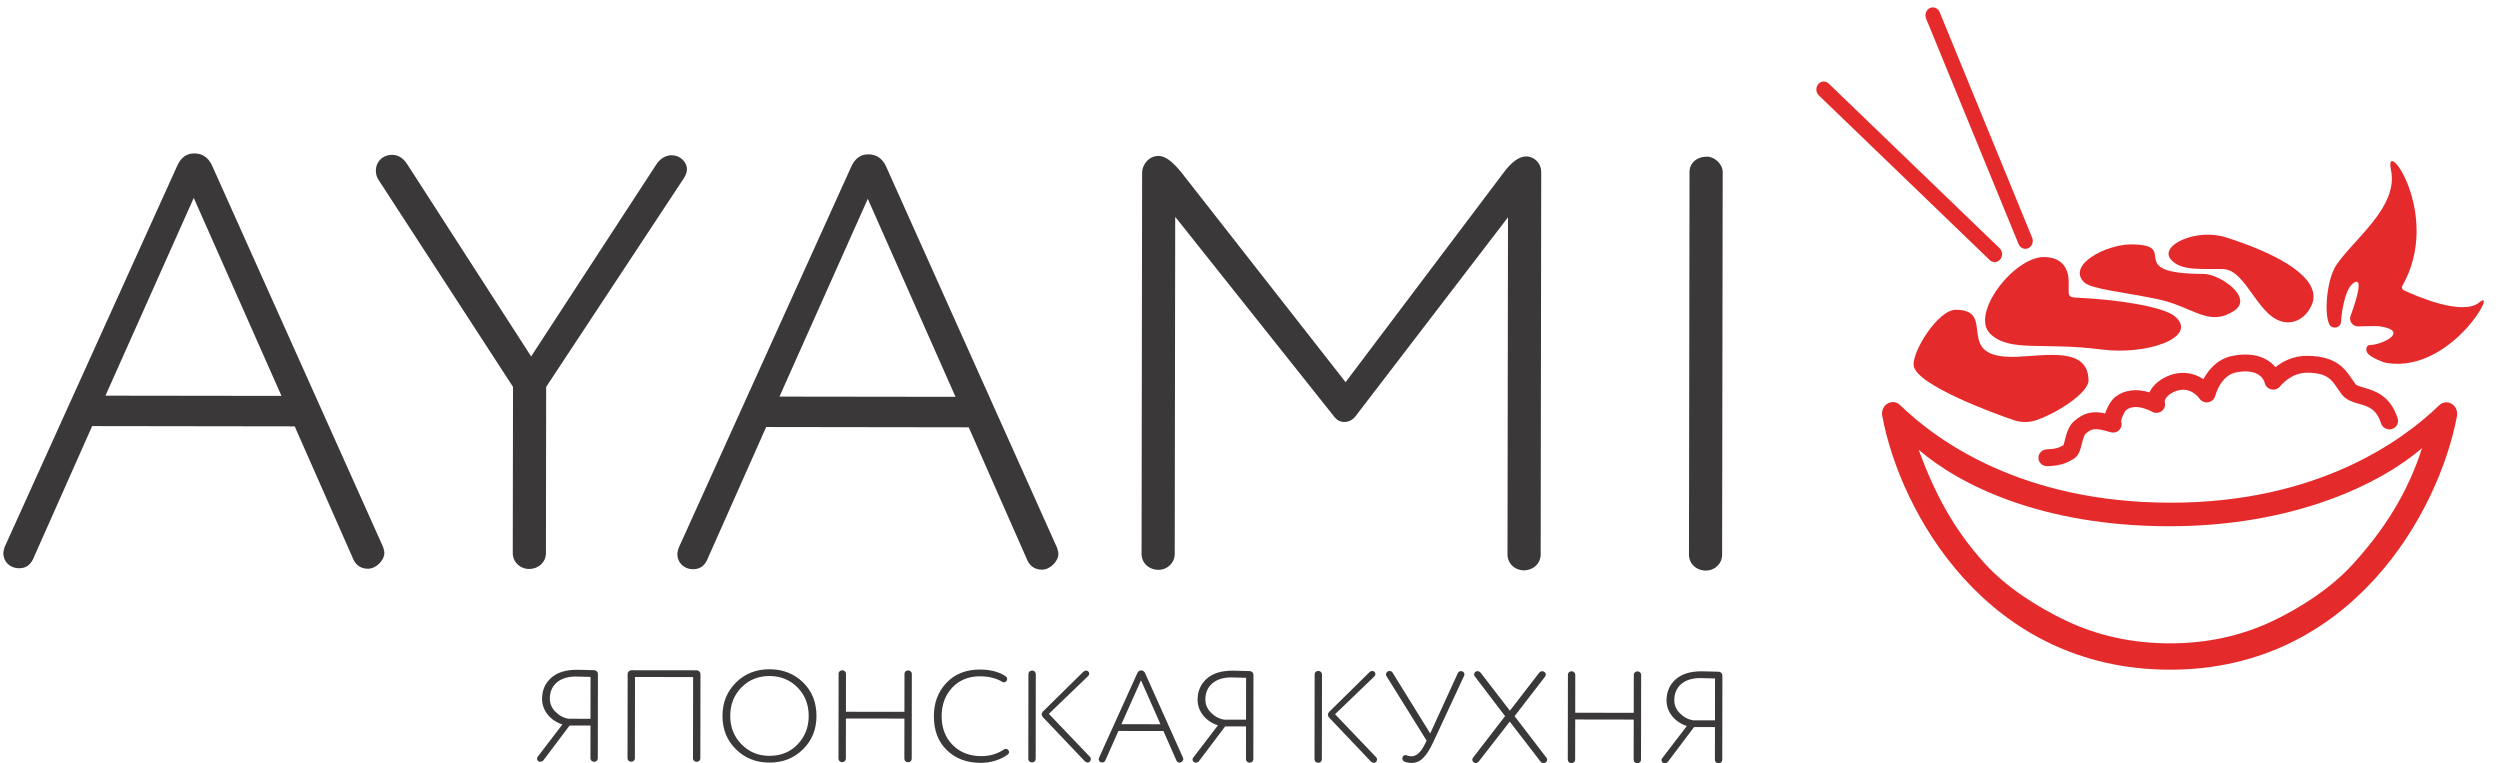 <svg width="131" height="40" viewBox="0 0 131 40" fill="none" xmlns="http://www.w3.org/2000/svg">
<path d="M128.187 21.081C128.058 21.081 127.925 21.129 127.81 21.24C125.893 23.097 121.43 26.351 113.706 26.341C105.928 26.33 101.475 23.082 99.565 21.227C99.451 21.116 99.318 21.067 99.188 21.067C98.86 21.067 98.553 21.379 98.63 21.79C99.566 26.829 104.115 35.079 113.693 35.092C123.202 35.105 127.792 26.859 128.745 21.805C128.821 21.395 128.516 21.081 128.187 21.081ZM126.914 23.483C126.164 25.824 124.94 27.753 123.272 29.581C122.125 30.837 120.541 31.848 119.1 32.535C117.456 33.319 115.637 33.715 113.693 33.712C111.734 33.71 109.904 33.309 108.254 32.521C106.808 31.831 105.162 30.803 104.017 29.544C102.356 27.719 101.392 25.873 100.533 23.563C102.659 25.399 106.974 27.566 113.633 27.575C120.246 27.584 124.78 25.322 126.914 23.483Z" fill="#E42A2B"/>
<path d="M105.669 18.696C102.242 18.82 104.718 16.235 102.482 16.232C101.553 16.23 100.175 18.437 100.28 19.167C100.425 20.185 104.58 21.703 105.541 22.02C105.929 22.148 106.346 22.145 106.73 22.008C107.972 21.563 109.437 20.531 109.437 19.943C109.44 18.159 107.19 18.642 105.669 18.696Z" fill="#E42A2B"/>
<path d="M106.129 13.039C105.98 13.038 105.838 12.945 105.774 12.79L100.927 0.971C100.841 0.761 100.931 0.515 101.126 0.423C101.323 0.33 101.551 0.425 101.638 0.636L106.484 12.455C106.57 12.665 106.482 12.911 106.285 13.003C106.234 13.027 106.181 13.039 106.129 13.039Z" fill="#E42A2B"/>
<path d="M104.52 13.733C104.427 13.733 104.335 13.698 104.261 13.627L95.306 4.997C95.147 4.843 95.133 4.58 95.277 4.41C95.42 4.238 95.665 4.224 95.824 4.378L104.78 13.008C104.939 13.161 104.952 13.425 104.808 13.595C104.732 13.687 104.626 13.733 104.52 13.733Z" fill="#E42A2B"/>
<path d="M108.904 15.603C108.312 15.576 108.4 15.525 108.4 14.794C108.402 14.006 107.994 13.47 107.099 13.469C105.519 13.467 103.204 16.478 104.302 17.503C105.342 18.474 106.978 17.909 110.162 18.318C112.458 18.612 115.174 17.702 114.008 16.614C113.395 16.041 110.801 15.69 108.904 15.603Z" fill="#E42A2B"/>
<path d="M111.675 12.807C114.335 12.811 111.155 14.346 115.461 14.352C116.317 14.353 118.116 15.598 117.067 16.285C115.727 17.163 114.928 16.066 113.04 15.67C111.292 15.304 109.586 15.158 109.207 14.789C108.293 13.899 110.33 12.806 111.675 12.807Z" fill="#E42A2B"/>
<path d="M113.751 13.594C113.128 12.853 115.09 11.954 116.607 12.429C118.984 13.174 121.275 14.309 121.227 15.581C121.207 16.131 120.651 16.919 119.855 16.891C118.345 16.838 117.766 14.146 116.5 14.101C115.442 14.064 114.289 14.234 113.751 13.594Z" fill="#E42A2B"/>
<path d="M129.92 15.842C129.039 16.58 126.6 15.51 125.953 15.206C125.866 15.165 125.835 15.062 125.882 14.98C128.006 11.248 124.887 7.007 125.288 8.91C125.693 10.838 123.352 12.51 122.42 13.894C121.862 14.723 121.74 16.92 122.183 17.128C122.415 17.237 122.671 17.093 122.671 16.843C122.672 16.735 122.802 15.128 123.355 14.808C123.861 14.515 123.448 15.795 123.168 16.555C123.07 16.823 123.275 17.105 123.568 17.103C123.991 17.101 124.513 17.07 124.698 17.098C126.303 17.345 124.813 18.079 124.188 18.078C123.969 18.078 123.935 18.395 124.097 18.552C124.29 18.741 124.82 18.982 125.083 19.023C128.453 19.541 130.94 14.988 129.92 15.842Z" fill="#E42A2B"/>
<path d="M107.267 24.429C107.023 24.429 106.821 24.242 106.813 24.003C106.804 23.759 107.001 23.555 107.252 23.546C107.736 23.529 107.903 23.453 108.125 23.327C108.151 23.263 108.183 23.133 108.206 23.043C108.283 22.732 108.379 22.345 108.664 22.087C109.222 21.578 109.717 21.537 110.313 21.661C110.425 21.297 110.649 20.944 110.857 20.785C111.321 20.429 111.957 20.354 112.63 20.559C112.826 20.143 113.258 19.815 113.728 19.654C114.44 19.407 115.038 19.591 115.459 19.868C115.716 19.389 116.186 18.804 116.991 18.647C118.161 18.419 118.862 18.793 119.234 19.238C119.605 18.948 120.161 18.631 120.926 18.646C122.435 18.666 122.886 19.334 123.248 19.871C123.308 19.959 123.367 20.047 123.432 20.132C123.486 20.203 123.683 20.259 123.872 20.314C124.421 20.472 125.252 20.71 125.637 21.928C125.711 22.161 125.576 22.408 125.336 22.48C125.096 22.552 124.842 22.42 124.768 22.187C124.526 21.423 124.103 21.301 123.614 21.161C123.297 21.069 122.937 20.966 122.702 20.659C122.626 20.56 122.557 20.457 122.488 20.355C122.17 19.884 121.94 19.543 120.913 19.529C120.907 19.529 120.9 19.529 120.894 19.529C120.03 19.528 119.491 20.229 119.486 20.235C119.379 20.376 119.198 20.443 119.022 20.407C118.846 20.37 118.709 20.238 118.672 20.067C118.64 19.938 118.407 19.272 117.17 19.513C116.355 19.672 116.079 20.732 116.077 20.743C116.036 20.915 115.893 21.047 115.714 21.078C115.534 21.109 115.354 21.033 115.254 20.886C115.208 20.821 114.769 20.231 114.032 20.486C113.668 20.611 113.39 20.893 113.438 21.089C113.48 21.259 113.414 21.437 113.271 21.543C113.129 21.649 112.934 21.662 112.776 21.578C112.228 21.285 111.722 21.248 111.42 21.478C111.305 21.572 111.133 21.968 111.15 22.101C111.203 22.257 111.16 22.421 111.042 22.539C110.923 22.658 110.744 22.693 110.582 22.645C109.799 22.416 109.618 22.429 109.286 22.731C109.199 22.81 109.134 23.075 109.09 23.251C109.011 23.565 108.93 23.891 108.642 24.056C108.289 24.259 107.984 24.405 107.283 24.429C107.278 24.429 107.273 24.429 107.267 24.429Z" fill="#E42A2B"/>
<path d="M18.529 29.34C18.686 29.647 18.939 29.801 19.286 29.801C19.697 29.802 20.14 29.373 20.14 28.974C20.14 28.882 20.109 28.79 20.077 28.668L11.103 8.654C10.914 8.255 10.599 8.039 10.188 8.039C9.777 8.038 9.493 8.253 9.303 8.651L0.239 28.671C0.207 28.794 0.175 28.886 0.175 28.978C0.175 29.438 0.521 29.776 0.995 29.776C1.343 29.777 1.564 29.624 1.723 29.317L4.829 22.327L15.443 22.342L18.529 29.34ZM14.75 20.745L5.526 20.733L10.153 10.37L14.75 20.745Z" fill="#3A3839"/>
<path d="M21.339 8.607C21.118 8.269 20.866 8.116 20.55 8.115C20.044 8.114 19.696 8.482 19.696 8.942C19.695 9.096 19.727 9.249 19.821 9.402L26.882 20.272L26.869 28.984C26.869 29.444 27.247 29.813 27.721 29.814C28.226 29.814 28.606 29.447 28.607 28.987L28.619 20.274L35.838 9.332C35.933 9.179 35.996 9.026 35.996 8.872C35.997 8.474 35.619 8.136 35.208 8.135C34.892 8.135 34.608 8.288 34.386 8.625L27.832 18.678L21.339 8.607ZM53.847 29.389C54.005 29.696 54.257 29.85 54.605 29.851C55.015 29.851 55.458 29.422 55.459 29.023C55.459 28.931 55.427 28.839 55.396 28.716L46.422 8.703C46.233 8.304 45.917 8.088 45.506 8.088C45.096 8.087 44.811 8.302 44.621 8.7L35.557 28.72C35.525 28.843 35.494 28.935 35.494 29.027C35.493 29.487 35.84 29.825 36.314 29.826C36.661 29.826 36.883 29.673 37.041 29.366L40.147 22.376L50.761 22.391L53.847 29.389ZM50.069 20.794L40.844 20.782L45.472 10.419L50.069 20.794ZM69.938 21.865C70.064 22.018 70.221 22.11 70.443 22.111C70.664 22.111 70.853 22.019 71.011 21.835L79.019 11.386L78.993 29.055C78.993 29.516 79.371 29.884 79.845 29.885C80.351 29.886 80.73 29.518 80.731 29.058L80.76 9.026C80.761 8.535 80.382 8.197 79.971 8.196C79.592 8.196 79.181 8.502 78.738 9.115L70.509 20.025L61.901 9.031C61.428 8.447 61.049 8.17 60.701 8.17C60.227 8.169 59.848 8.598 59.847 9.058L59.818 29.029C59.818 29.489 60.196 29.858 60.701 29.859C61.175 29.859 61.555 29.492 61.556 29.032L61.581 11.362L69.938 21.865ZM90.269 9.008C90.269 8.609 89.859 8.21 89.448 8.209C88.911 8.209 88.532 8.546 88.531 9.006L88.502 29.069C88.501 29.529 88.88 29.897 89.385 29.898C89.859 29.899 90.239 29.531 90.239 29.071L90.269 9.008Z" fill="#3A3839"/>
<path d="M31.331 35.315C31.331 35.206 31.24 35.117 31.128 35.117C30.581 35.103 30.286 35.096 30.244 35.096C29.648 35.095 29.192 35.237 28.876 35.523C28.56 35.808 28.405 36.176 28.404 36.619C28.404 37.266 28.872 37.771 29.468 37.962L28.168 39.663C28.147 39.684 28.14 39.718 28.14 39.752C28.14 39.834 28.21 39.916 28.301 39.916C28.378 39.916 28.434 39.889 28.484 39.828L29.847 38.017L30.942 38.019L30.939 39.735C30.939 39.837 31.023 39.919 31.135 39.919C31.24 39.919 31.325 39.838 31.325 39.736L31.331 35.315ZM29.799 37.663C29.539 37.622 29.308 37.499 29.112 37.301C28.908 37.103 28.811 36.871 28.811 36.599C28.812 35.925 29.297 35.449 30.173 35.45C30.293 35.45 30.552 35.457 30.945 35.471L30.942 37.664L29.799 37.663Z" fill="#3A3839"/>
<path d="M36.705 35.322C36.705 35.213 36.614 35.124 36.502 35.124L33.093 35.12C32.98 35.12 32.889 35.208 32.889 35.317L32.882 39.731C32.882 39.833 32.966 39.915 33.072 39.915C33.184 39.916 33.268 39.834 33.268 39.732L33.274 35.474L36.319 35.479L36.313 39.736C36.312 39.838 36.396 39.92 36.509 39.92C36.614 39.921 36.698 39.839 36.698 39.737L36.705 35.322Z" fill="#3A3839"/>
<path d="M37.858 37.511C37.858 38.219 38.095 38.806 38.565 39.263C39.034 39.727 39.616 39.959 40.317 39.96C41.018 39.961 41.608 39.73 42.079 39.261C42.549 38.798 42.782 38.219 42.783 37.518C42.784 36.809 42.553 36.223 42.084 35.76C41.614 35.303 41.026 35.07 40.324 35.069C39.616 35.068 39.033 35.299 38.562 35.768C38.092 36.238 37.859 36.816 37.858 37.511ZM38.265 37.512C38.266 36.912 38.463 36.415 38.857 36.014C39.25 35.62 39.742 35.422 40.324 35.423C40.906 35.424 41.39 35.622 41.789 36.018C42.181 36.42 42.377 36.918 42.376 37.517C42.375 38.11 42.178 38.607 41.792 39.008C41.405 39.41 40.914 39.606 40.318 39.606C39.735 39.605 39.252 39.407 38.859 39.004C38.46 38.602 38.264 38.104 38.265 37.512ZM47.78 35.304C47.78 35.215 47.689 35.127 47.598 35.127C47.479 35.127 47.395 35.201 47.395 35.304L47.392 37.3L44.327 37.296L44.329 35.3C44.329 35.211 44.238 35.122 44.147 35.122C44.028 35.122 43.943 35.197 43.943 35.299L43.937 39.754C43.937 39.856 44.021 39.938 44.126 39.938C44.238 39.939 44.322 39.857 44.323 39.755L44.326 37.65L47.392 37.654L47.388 39.759C47.388 39.861 47.472 39.943 47.584 39.943C47.69 39.944 47.774 39.862 47.774 39.76L47.78 35.304ZM52.515 35.726C52.55 35.746 52.578 35.753 52.599 35.753C52.662 35.754 52.711 35.726 52.746 35.672C52.767 35.638 52.774 35.604 52.774 35.583C52.775 35.522 52.746 35.474 52.697 35.44C52.354 35.201 51.898 35.085 51.344 35.084C50.622 35.083 50.039 35.314 49.597 35.777C49.154 36.246 48.936 36.825 48.935 37.526C48.933 38.269 49.157 38.862 49.612 39.305C50.068 39.749 50.657 39.974 51.393 39.975C51.905 39.976 52.453 39.806 52.811 39.534C52.853 39.5 52.874 39.459 52.874 39.405C52.874 39.371 52.86 39.344 52.839 39.31C52.797 39.262 52.755 39.241 52.706 39.241C52.671 39.241 52.636 39.255 52.601 39.275C52.257 39.506 51.864 39.622 51.422 39.621C50.804 39.62 50.307 39.429 49.922 39.04C49.536 38.651 49.34 38.147 49.342 37.527C49.342 36.921 49.532 36.417 49.905 36.022C50.277 35.635 50.754 35.438 51.351 35.438C51.814 35.439 52.199 35.535 52.515 35.726ZM56.83 39.874C56.886 39.928 56.942 39.956 56.991 39.956C57.082 39.956 57.159 39.874 57.159 39.786C57.16 39.738 57.145 39.69 57.111 39.656L54.96 37.405L57.011 35.432C57.053 35.392 57.075 35.344 57.075 35.296C57.075 35.215 57.005 35.14 56.921 35.139C56.858 35.139 56.801 35.167 56.752 35.214L54.645 37.289C54.568 37.377 54.567 37.486 54.644 37.575L56.83 39.874ZM54.276 35.313C54.276 35.224 54.185 35.136 54.094 35.136C53.974 35.135 53.89 35.21 53.89 35.312L53.884 39.767C53.883 39.87 53.967 39.951 54.08 39.952C54.185 39.952 54.269 39.87 54.27 39.768L54.276 35.313Z" fill="#3A3839"/>
<path d="M61.648 39.859C61.683 39.927 61.739 39.962 61.816 39.962C61.908 39.962 62.006 39.866 62.006 39.778C62.006 39.757 61.999 39.737 61.992 39.71L59.999 35.266C59.957 35.177 59.887 35.129 59.796 35.129C59.705 35.129 59.642 35.177 59.599 35.265L57.587 39.711C57.58 39.738 57.573 39.758 57.573 39.779C57.573 39.881 57.65 39.956 57.755 39.956C57.832 39.956 57.881 39.922 57.916 39.854L58.606 38.302L60.963 38.305L61.648 39.859ZM60.809 37.951L58.761 37.947L59.788 35.647L60.809 37.951Z" fill="#3A3839"/>
<path d="M65.681 35.362C65.681 35.253 65.59 35.164 65.478 35.164C64.931 35.15 64.636 35.142 64.594 35.142C63.998 35.142 63.542 35.284 63.226 35.57C62.91 35.855 62.755 36.223 62.754 36.666C62.754 37.313 63.223 37.818 63.819 38.009L62.518 39.71C62.497 39.731 62.49 39.765 62.49 39.799C62.49 39.881 62.56 39.962 62.651 39.962C62.728 39.963 62.785 39.935 62.834 39.874L64.197 38.064L65.291 38.065L65.289 39.782C65.289 39.884 65.373 39.966 65.485 39.966C65.59 39.967 65.674 39.885 65.675 39.782L65.681 35.362ZM64.149 37.71C63.889 37.669 63.658 37.546 63.462 37.348C63.259 37.15 63.161 36.918 63.161 36.646C63.163 35.971 63.647 35.495 64.524 35.496C64.643 35.496 64.903 35.504 65.295 35.518L65.292 37.711L64.149 37.71ZM71.826 39.893C71.883 39.948 71.939 39.975 71.988 39.975C72.079 39.975 72.156 39.894 72.156 39.805C72.157 39.758 72.142 39.71 72.108 39.676L69.957 37.425L72.008 35.452C72.05 35.411 72.072 35.364 72.072 35.316C72.072 35.234 72.002 35.159 71.918 35.159C71.855 35.159 71.798 35.186 71.749 35.234L69.642 37.309C69.564 37.397 69.564 37.506 69.641 37.595L71.826 39.893ZM69.273 35.333C69.273 35.244 69.182 35.155 69.091 35.155C68.972 35.155 68.887 35.23 68.887 35.332L68.88 39.787C68.88 39.889 68.964 39.971 69.077 39.971C69.182 39.971 69.266 39.89 69.266 39.788L69.273 35.333ZM72.977 35.256C72.942 35.195 72.886 35.16 72.809 35.16C72.696 35.16 72.626 35.249 72.626 35.337C72.626 35.378 72.633 35.412 72.654 35.433L74.754 38.807L74.662 38.998C74.451 39.42 74.219 39.631 73.967 39.63C73.882 39.63 73.798 39.617 73.721 39.583C73.7 39.576 73.679 39.569 73.644 39.569C73.574 39.569 73.525 39.603 73.497 39.671C73.49 39.705 73.483 39.732 73.483 39.739C73.482 39.814 73.517 39.868 73.58 39.903C73.686 39.95 73.812 39.978 73.973 39.978C74.443 39.978 74.752 39.632 75.111 38.869L76.716 35.418C76.73 35.391 76.737 35.363 76.737 35.336C76.737 35.234 76.66 35.166 76.547 35.166C76.477 35.165 76.421 35.206 76.386 35.281L74.943 38.433L72.977 35.256ZM77.6 35.269C77.544 35.201 77.48 35.167 77.418 35.167C77.326 35.166 77.242 35.255 77.242 35.343C77.242 35.377 77.256 35.405 77.277 35.439L78.866 37.526L77.186 39.703C77.109 39.791 77.158 39.982 77.333 39.983C77.396 39.983 77.452 39.949 77.509 39.874L79.111 37.812L80.707 39.885C80.757 39.953 80.812 39.987 80.875 39.987C80.988 39.988 81.072 39.906 81.072 39.804C81.072 39.77 81.058 39.742 81.037 39.708L79.364 37.526L80.966 35.451C80.987 35.417 81.002 35.383 81.002 35.349C81.002 35.26 80.925 35.171 80.812 35.171C80.749 35.171 80.686 35.205 80.637 35.273L79.119 37.24L77.6 35.269ZM85.996 35.355C85.996 35.267 85.905 35.178 85.814 35.178C85.695 35.178 85.61 35.253 85.61 35.355L85.607 37.351L82.542 37.347L82.544 35.351C82.544 35.263 82.453 35.174 82.362 35.174C82.243 35.174 82.159 35.248 82.159 35.351L82.152 39.806C82.152 39.908 82.236 39.99 82.341 39.99C82.453 39.99 82.538 39.908 82.538 39.806L82.541 37.701L85.607 37.706L85.603 39.811C85.603 39.913 85.687 39.995 85.799 39.995C85.905 39.995 85.989 39.913 85.989 39.811L85.996 35.356L85.996 35.355Z" fill="#3A3839"/>
<path d="M90.253 35.396C90.253 35.287 90.162 35.198 90.05 35.198C89.503 35.184 89.208 35.176 89.166 35.176C88.57 35.176 88.114 35.318 87.798 35.604C87.482 35.89 87.327 36.257 87.326 36.7C87.325 37.347 87.795 37.852 88.39 38.043L87.09 39.744C87.069 39.765 87.062 39.799 87.062 39.833C87.062 39.915 87.132 39.997 87.223 39.997C87.3 39.997 87.356 39.969 87.406 39.908L88.769 38.098L89.864 38.1L89.861 39.816C89.861 39.918 89.945 40 90.057 40.001C90.162 40.001 90.246 39.919 90.247 39.817L90.253 35.396ZM88.721 37.744C88.461 37.703 88.23 37.58 88.034 37.382C87.83 37.184 87.733 36.953 87.733 36.68C87.734 36.005 88.219 35.529 89.096 35.531C89.215 35.531 89.474 35.538 89.867 35.552L89.864 37.746L88.721 37.744Z" fill="#3A3839"/>
</svg>
